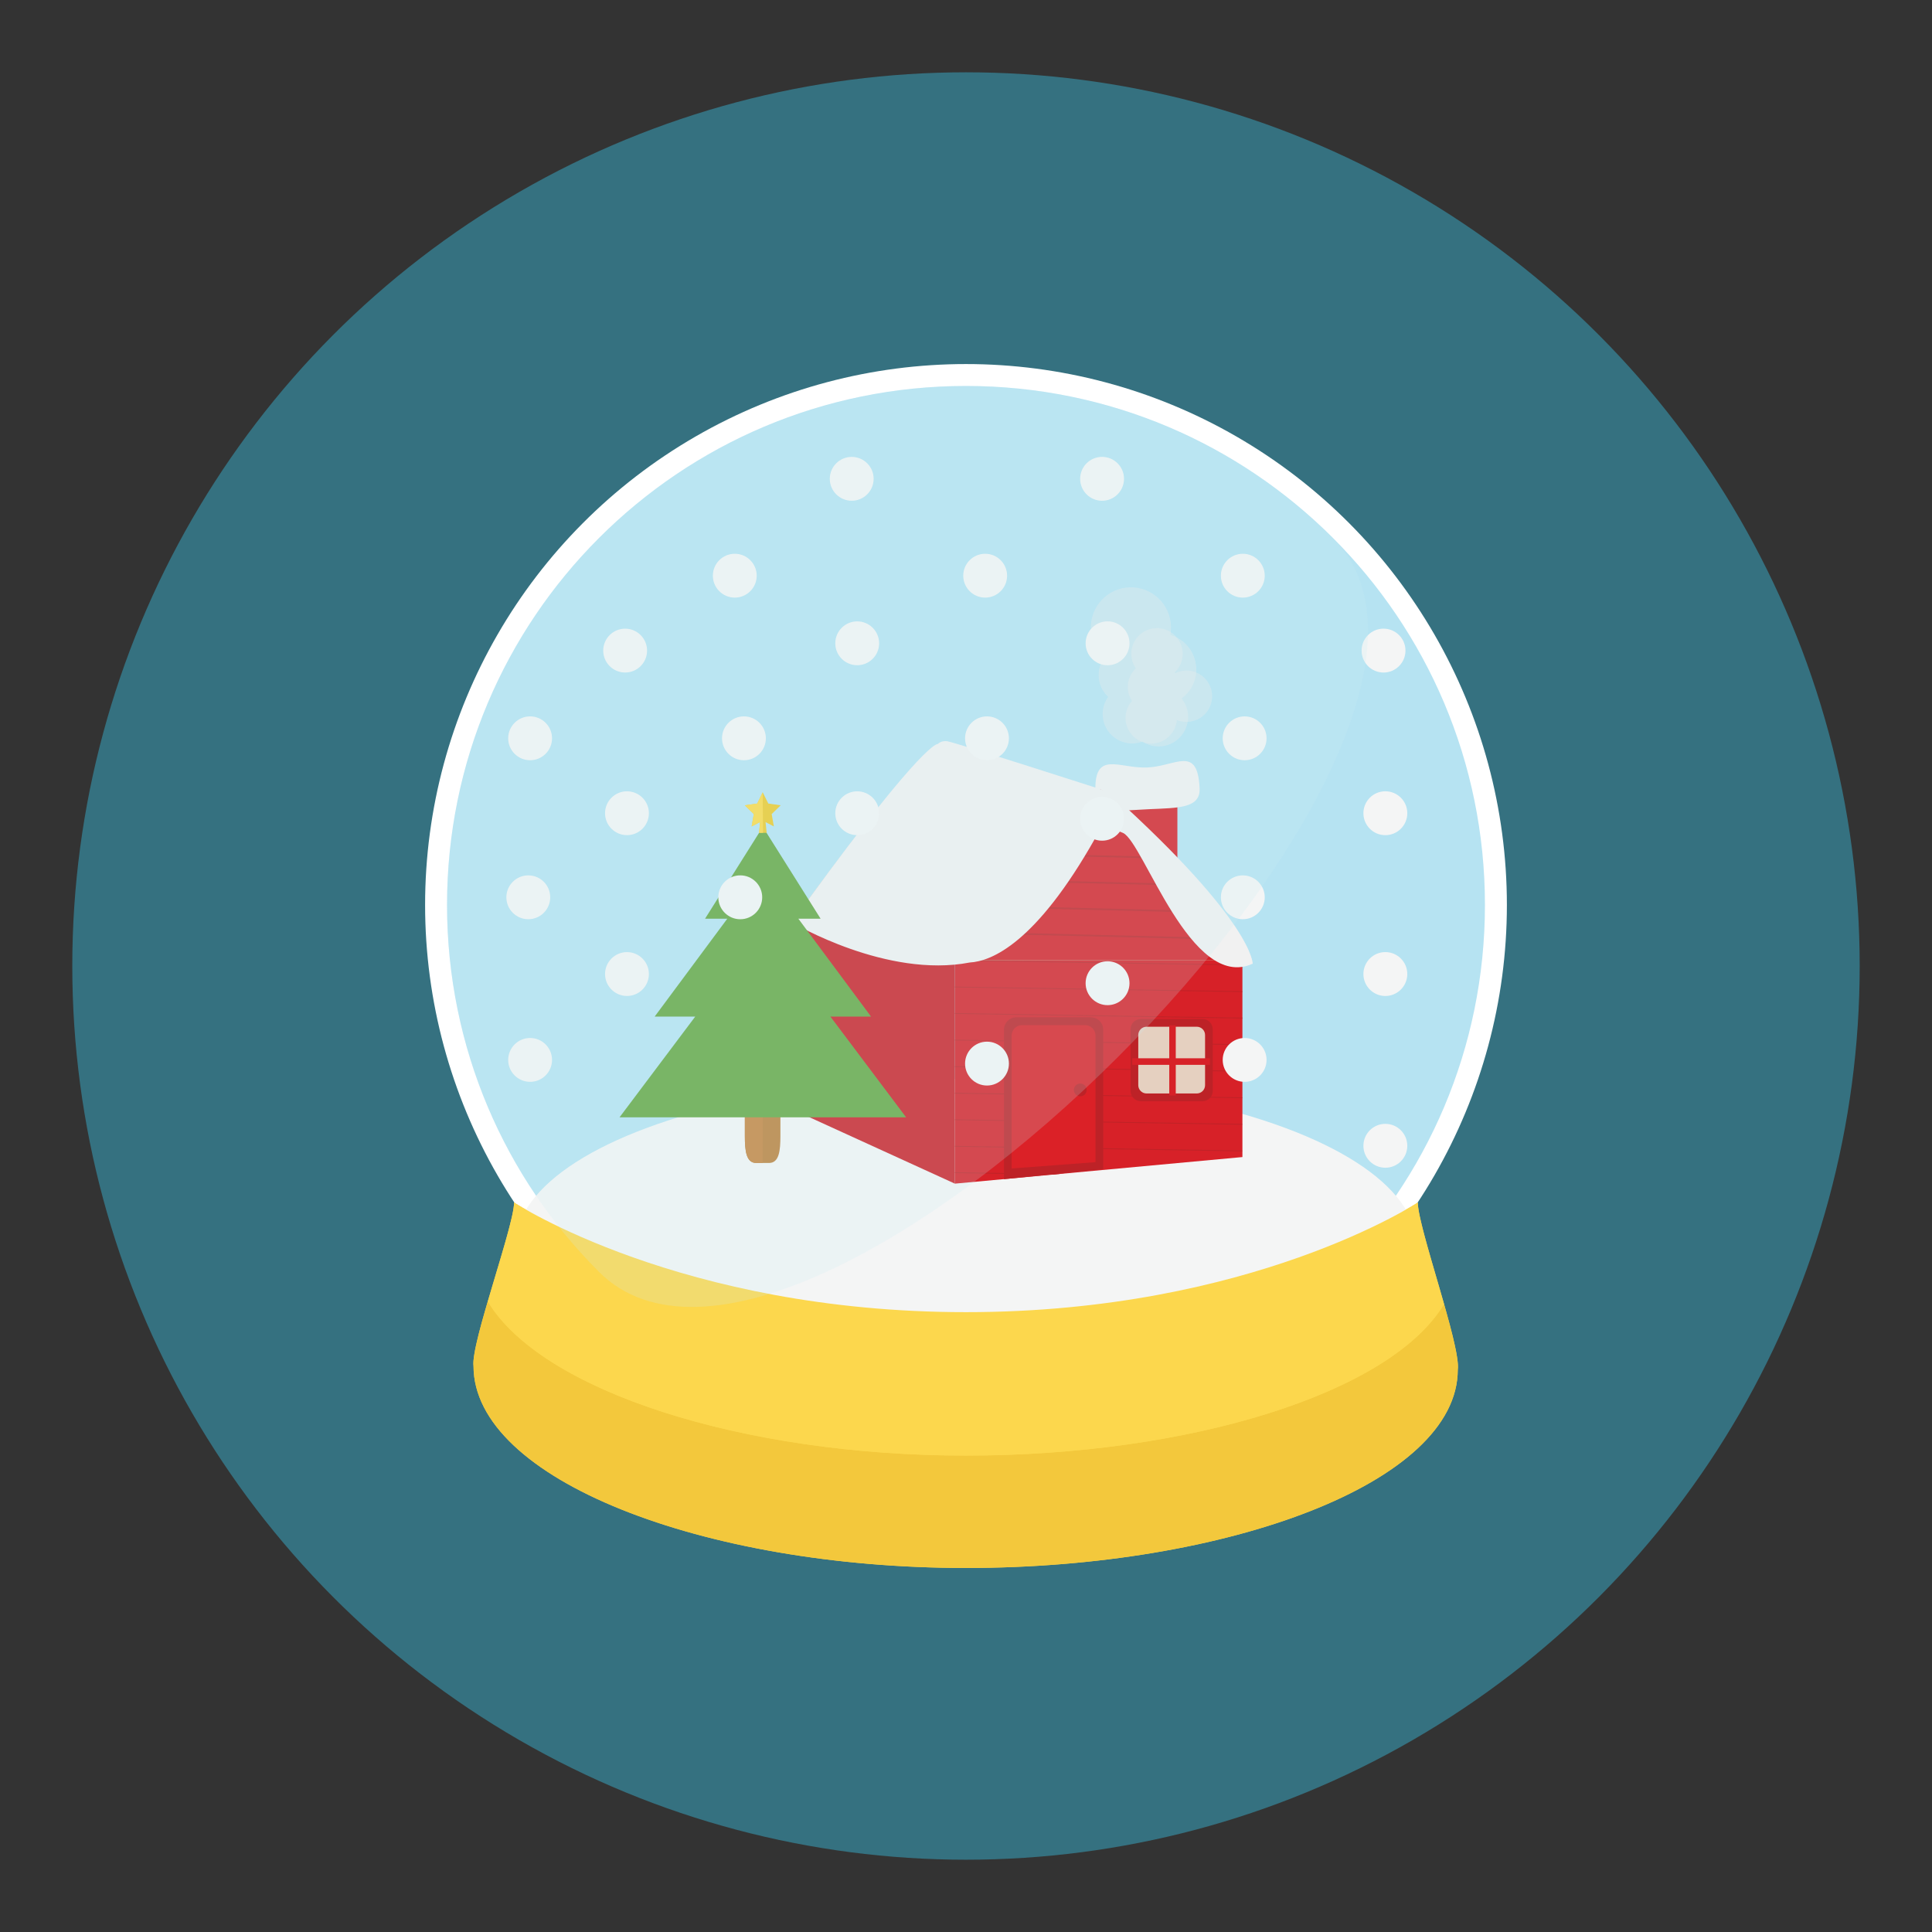<?xml version="1.0" encoding="utf-8"?>
<!-- Generator: Adobe Illustrator 16.0.0, SVG Export Plug-In . SVG Version: 6.00 Build 0)  -->
<!DOCTYPE svg PUBLIC "-//W3C//DTD SVG 1.1//EN" "http://www.w3.org/Graphics/SVG/1.1/DTD/svg11.dtd">
<svg version="1.1" id="Layer_1" xmlns="http://www.w3.org/2000/svg" xmlns:xlink="http://www.w3.org/1999/xlink" x="0px" y="0px"
	 width="136.913px" height="136.914px" viewBox="0 0 136.913 136.914" enable-background="new 0 0 136.913 136.914"
	 xml:space="preserve">
<rect x="0" y="0" width="136.913" height="136.914" fill="#333333" stroke="none"/>
<g>
	<g>
		<g>
			<g>
				<g>
					<g>
						<circle fill="#357180" cx="68.456" cy="68.457" r="63.333"/>
					</g>
				</g>
			</g>
		</g>
	</g>
	<g>
		<g>
			<g>
				<circle fill="#FFFFFF" cx="68.456" cy="64.13" r="38.331"/>
			</g>
			<g>
				<path fill="#B6E3F2" d="M31.68,64.13c0-20.313,16.465-36.778,36.775-36.778c20.314,0,36.777,16.466,36.777,36.778
					c0,20.312-16.463,36.778-36.777,36.778C48.145,100.908,31.68,84.441,31.68,64.13z"/>
			</g>
			<g>
				<path fill="#FCD74D" d="M36.432,85.216c0,0,11.775,7.771,32.021,7.771c20.25,0,32.02-7.771,32.02-7.771
					c0,1.75,3.063,10.162,2.834,11.847c0,8.032-16.354,14.053-34.854,14.053c-18.586,0-34.896-6.281-34.896-14.31
					C33.354,95.205,36.432,86.877,36.432,85.216z"/>
			</g>
			<g>
				<ellipse fill="#F4F5F5" cx="68.456" cy="88.268" rx="31.921" ry="11.817"/>
			</g>
			<g>
				<g>
					<path fill="#F3C83C" d="M68.453,103.151c-15.873,0-30.078-4.583-33.887-10.923c-0.602,2.049-1.094,3.907-1.01,4.577
						c0,8.028,16.311,14.31,34.896,14.31c18.5,0,34.854-6.021,34.854-14.053c0.096-0.702-0.385-2.58-0.973-4.653
						C98.572,98.728,84.303,103.151,68.453,103.151z"/>
				</g>
				<g>
					<path fill="#FCD74D" d="M68.453,103.151c15.85,0,30.119-4.424,33.881-10.742c-0.824-2.894-1.861-6.173-1.861-7.193
						c0,0-11.77,7.771-32.02,7.771c-20.246,0-32.021-7.771-32.021-7.771c0,0.964-1.037,4.175-1.865,7.013
						C38.375,98.568,52.58,103.151,68.453,103.151z"/>
				</g>
			</g>
			<g>
				<g>
					<g>
						<g>
							<g>
								<rect x="78.525" y="54.967" fill="#D72128" width="4.912" height="7.097"/>
							</g>
						</g>
						<g>
							<g>
								<path fill="#F1F1F1" d="M81.441,57.343c2.039-0.091,3.631-0.057,3.572-1.464c-0.141-3.114-1.668-1.581-3.705-1.491
									c-2.037,0.091-3.814-1.295-3.678,1.82C77.701,57.769,79.402,57.435,81.441,57.343z"/>
							</g>
						</g>
						<g>
							<g>
								<polygon fill="#D72128" points="88.045,81.996 67.668,83.88 67.668,68.05 88.045,68.05 								"/>
							</g>
						</g>
						<g>
							<g>
								<path fill="#D4A074" d="M66.697,52.706c-1.455,0-10.188,12.129-10.188,12.129h20.377
									C76.887,64.835,68.152,52.706,66.697,52.706z"/>
							</g>
						</g>
						<g>
							<g>
								<polygon fill="#CC2128" points="56.51,78.785 67.668,83.88 67.668,68.05 56.51,64.835 								"/>
							</g>
						</g>
						<g>
							<g>
								<polygon fill="#D4A074" points="76.887,64.835 88.045,68.05 67.668,68.05 56.51,64.835 								"/>
							</g>
						</g>
						<g>
							<g>
								<path fill="#D72128" d="M77.859,55.922c-1.455,0-10.191,12.128-10.191,12.128h20.377
									C88.045,68.05,79.313,55.922,77.859,55.922z"/>
							</g>
						</g>
						<g>
							<defs>
								<path id="SVGID_3_" d="M79.594,59.032c-1.453-0.687-1.979,0.366-1.979,0.366c-3.512,6.223-6.285,8.14-8.004,8.651h16.463
									C83.035,66.168,80.736,59.569,79.594,59.032z"/>
							</defs>
							<clipPath id="SVGID_2_">
								<use xlink:href="#SVGID_3_"  overflow="visible"/>
							</clipPath>
							<g clip-path="url(#SVGID_2_)">
								<g>
									<polygon fill="#C12227" points="84.406,66.532 71.064,66.21 71.064,66.087 84.406,66.412 									"/>
								</g>
							</g>
							<g clip-path="url(#SVGID_2_)">
								<g>
									<polygon fill="#C12227" points="84.406,64.654 71.064,64.328 71.064,64.207 84.406,64.531 									"/>
								</g>
							</g>
							<g clip-path="url(#SVGID_2_)">
								<g>
									<polygon fill="#C12227" points="84.406,62.772 71.064,62.45 71.064,62.327 84.406,62.653 									"/>
								</g>
							</g>
							<g clip-path="url(#SVGID_2_)">
								<g>
									<g>
										<polygon fill="#C12227" points="84.406,60.893 71.064,60.57 71.064,60.45 84.406,60.773 										"/>
									</g>
								</g>
							</g>
						</g>
						<g>
							<defs>
								<polygon id="SVGID_5_" points="88.045,81.996 67.668,83.88 67.668,68.05 88.045,68.05 								"/>
							</defs>
							<clipPath id="SVGID_4_">
								<use xlink:href="#SVGID_5_"  overflow="visible"/>
							</clipPath>
							<g clip-path="url(#SVGID_4_)">
								<g>
									
										<rect x="67.425" y="70.042" transform="matrix(1 0.016 -0.016 1 1.108 -1.21)" fill="#C12227" width="20.622" height="0.062"/>
								</g>
							</g>
							<g clip-path="url(#SVGID_4_)">
								<g>
									
										<rect x="67.424" y="68.163" transform="matrix(1 0.016 -0.016 1 1.085 -1.217)" fill="#C12227" width="20.622" height="0.061"/>
								</g>
							</g>
							<g clip-path="url(#SVGID_4_)">
								<g>
									
										<rect x="67.425" y="71.921" transform="matrix(1 0.016 -0.016 1 1.141 -1.213)" fill="#C12227" width="20.622" height="0.062"/>
								</g>
							</g>
							<g clip-path="url(#SVGID_4_)">
								<g>
									
										<rect x="67.425" y="73.801" transform="matrix(1 0.016 -0.016 1 1.167 -1.209)" fill="#C12227" width="20.622" height="0.061"/>
								</g>
							</g>
							<g clip-path="url(#SVGID_4_)">
								<g>
									
										<rect x="67.425" y="75.68" transform="matrix(1 0.016 -0.016 1 1.193 -1.206)" fill="#C12227" width="20.622" height="0.063"/>
								</g>
							</g>
							<g clip-path="url(#SVGID_4_)">
								<g>
									
										<rect x="67.425" y="77.56" transform="matrix(1 0.016 -0.016 1 1.222 -1.205)" fill="#C12227" width="20.622" height="0.063"/>
								</g>
							</g>
							<g clip-path="url(#SVGID_4_)">
								<g>
									
										<rect x="67.425" y="79.441" transform="matrix(1 0.016 -0.016 1 1.251 -1.205)" fill="#C12227" width="20.622" height="0.061"/>
								</g>
							</g>
							<g clip-path="url(#SVGID_4_)">
								<g>
									
										<rect x="67.425" y="81.321" transform="matrix(1 0.016 -0.016 1 1.277 -1.201)" fill="#C12227" width="20.622" height="0.062"/>
								</g>
							</g>
							<g clip-path="url(#SVGID_4_)">
								<g>
									
										<rect x="67.425" y="83.201" transform="matrix(1 0.016 -0.016 1 1.318 -1.212)" fill="#C12227" width="20.622" height="0.063"/>
								</g>
							</g>
						</g>
						<g>
							<g>
								<path fill="#BD2227" d="M85.943,77.313c0,0.398-0.326,0.723-0.723,0.723h-4.377c-0.4,0-0.723-0.324-0.723-0.723v-4.377
									c0-0.399,0.322-0.723,0.723-0.723h4.377c0.396,0,0.723,0.323,0.723,0.723V77.313z"/>
							</g>
						</g>
						<g>
							<g>
								<path fill="#E5D0C0" d="M85.398,76.905c0,0.322-0.264,0.585-0.588,0.585h-3.557c-0.324,0-0.588-0.263-0.588-0.585v-3.558
									c0-0.325,0.264-0.587,0.588-0.587h3.557c0.324,0,0.588,0.262,0.588,0.587V76.905z"/>
							</g>
						</g>
						<g>
							<g>
								<path fill="#BD2227" d="M78.182,82.86l-7.035,0.703V72.966c0-0.481,0.391-0.874,0.871-0.874h5.289
									c0.484,0,0.875,0.393,0.875,0.874V82.86z"/>
							</g>
						</g>
						<g>
							<g>
								<path fill="#DB2127" d="M77.633,82.356l-5.941,0.449v-9.42c0-0.407,0.33-0.736,0.736-0.736h4.471
									c0.404,0,0.734,0.329,0.734,0.736V82.356z"/>
							</g>
						</g>
						<g>
							<g>
								<circle fill="#BD2227" cx="76.554" cy="77.239" r="0.454"/>
							</g>
						</g>
						<g>
							<g>
								<rect x="82.861" y="72.661" fill="#D72128" width="0.461" height="4.97"/>
							</g>
						</g>
						<g>
							<g>
								<rect x="80.242" y="74.996" fill="#D72128" width="5.5" height="0.465"/>
							</g>
						</g>
						<g>
							<g>
								<path fill="#F1F1F1" d="M78.826,56.324c0,0-0.26-0.236-0.631-0.313c0.018-0.007,0.025-0.009,0.025-0.009
									s-10.672-3.438-11.117-3.479c-0.447-0.039-0.646,0.203-0.646,0.203s-0.863-0.361-9.213,11.077
									c-0.514,0.324-0.875,0.847-1.018,1.62c0,0,6.613,3.924,12.5,2.785c1.541-0.085,4.691-1.37,8.889-8.811
									c0,0,0.525-1.053,1.979-0.366c1.457,0.689,4.813,11.28,9.18,9.261C88.773,68.293,88.855,65.382,78.826,56.324z"/>
							</g>
						</g>
					</g>
				</g>
				<g opacity="0.4">
					<g>
						<path fill="#EBEBEC" d="M84.715,46.884c-0.211-0.941-0.916-1.643-1.781-1.891c0.072-0.371,0.068-0.763-0.02-1.154
							c-0.344-1.531-1.861-2.495-3.393-2.15c-1.529,0.344-2.492,1.862-2.15,3.393c0.135,0.609,0.461,1.129,0.896,1.515
							c-0.348,0.469-0.5,1.082-0.361,1.698c0.096,0.436,0.32,0.806,0.627,1.085c-0.336,0.466-0.477,1.067-0.344,1.672
							c0.254,1.126,1.373,1.837,2.5,1.583c0.094-0.021,0.18-0.049,0.266-0.082c0.457,0.303,1.029,0.424,1.605,0.295
							c1.129-0.254,1.838-1.372,1.586-2.499c-0.076-0.323-0.219-0.61-0.414-0.852C84.525,48.916,84.947,47.905,84.715,46.884z"/>
					</g>
				</g>
				<g opacity="0.4">
					<g>
						<path fill="#EBEBEC" d="M85.68,50.21c0.48-0.882,0.154-1.986-0.729-2.47c-0.539-0.292-1.162-0.286-1.672-0.03
							c-0.014-0.021-0.025-0.038-0.039-0.057c0.137-0.126,0.252-0.276,0.348-0.449c0.48-0.882,0.158-1.985-0.725-2.468
							s-1.986-0.157-2.471,0.725c-0.338,0.623-0.273,1.355,0.1,1.904c-0.133,0.125-0.252,0.275-0.348,0.449
							c-0.33,0.606-0.279,1.319,0.074,1.863c-0.09,0.099-0.166,0.208-0.234,0.328c-0.48,0.883-0.154,1.988,0.729,2.468
							c0.883,0.483,1.984,0.157,2.467-0.725c0.127-0.23,0.199-0.478,0.217-0.725C84.244,51.37,85.23,51.031,85.68,50.21z"/>
					</g>
				</g>
			</g>
			<g>
				<g>
					<g>
						<path fill="#BB813C" d="M55.305,80.503c0,1.056-0.096,1.912-0.807,1.912h-0.91c-0.709,0-0.803-0.856-0.803-1.912v-6.194
							c0-1.057,0.094-1.912,0.803-1.912h0.91c0.711,0,0.807,0.855,0.807,1.912V80.503z"/>
					</g>
					<g>
						<path fill="#C58540" d="M54.047,82.415h-0.459c-0.709,0-0.803-0.856-0.803-1.912v-6.194c0-1.057,0.094-1.912,0.803-1.912
							h0.494L54.047,82.415z"/>
					</g>
					<g>
						<polygon fill="#65A844" points="58.848,72.042 61.727,72.042 56.576,65.104 58.152,65.104 54.074,58.623 54.061,58.597 
							54.041,58.625 49.965,65.104 51.541,65.104 46.393,72.042 49.268,72.042 43.904,79.18 64.213,79.18 						"/>
					</g>
				</g>
				<g>
					<polygon fill="#EDC92C" points="54.686,57.69 55.322,57.069 54.447,56.944 54.049,56.146 53.662,56.944 52.781,57.069 
						53.42,57.69 53.266,58.565 53.869,58.249 53.791,59.017 54.33,59.017 54.252,58.258 54.84,58.565 					"/>
				</g>
				<g>
					<polygon fill="#FDDA47" points="54.049,56.146 53.662,56.944 52.781,57.069 53.42,57.69 53.266,58.565 53.869,58.249 
						53.791,59.017 54.072,59.017 					"/>
				</g>
			</g>
			<g>
				<g>
					<circle fill="#F4F5F5" cx="60.747" cy="45.588" r="1.554"/>
				</g>
				<g>
					<circle fill="#F4F5F5" cx="60.747" cy="57.631" r="1.554"/>
				</g>
				<g>
					<circle fill="#F4F5F5" cx="52.071" cy="40.797" r="1.554"/>
				</g>
				<g>
					<circle fill="#F4F5F5" cx="52.72" cy="52.321" r="1.554"/>
				</g>
				<g>
					<circle fill="#F4F5F5" cx="69.815" cy="40.797" r="1.554"/>
				</g>
				<g>
					<circle fill="#F4F5F5" cx="69.944" cy="52.321" r="1.554"/>
				</g>
				<g>
					<circle fill="#F4F5F5" cx="69.944" cy="75.373" r="1.554"/>
				</g>
				<g>
					<circle fill="#F4F5F5" cx="88.073" cy="40.797" r="1.554"/>
				</g>
				<g>
					<circle fill="#F4F5F5" cx="88.202" cy="52.321" r="1.554"/>
				</g>
				<g>
					<circle fill="#F4F5F5" cx="88.073" cy="63.588" r="1.554"/>
				</g>
				<g>
					<circle fill="#F4F5F5" cx="88.202" cy="75.112" r="1.554"/>
				</g>
				<g>
					<circle fill="#F4F5F5" cx="37.567" cy="52.321" r="1.554"/>
				</g>
				<g>
					<circle fill="#F4F5F5" cx="37.438" cy="63.588" r="1.554"/>
				</g>
				<g>
					<circle fill="#F4F5F5" cx="52.459" cy="63.588" r="1.555"/>
				</g>
				<g>
					<circle fill="#F4F5F5" cx="37.567" cy="75.112" r="1.554"/>
				</g>
				<g>
					<circle fill="#F4F5F5" cx="98.045" cy="46.105" r="1.555"/>
				</g>
				<g>
					<circle fill="#F4F5F5" cx="98.174" cy="57.63" r="1.555"/>
				</g>
				<g>
					<circle fill="#F4F5F5" cx="98.174" cy="69.026" r="1.555"/>
				</g>
				<g>
					<circle fill="#F4F5F5" cx="98.174" cy="81.198" r="1.555"/>
				</g>
				<g>
					<circle fill="#F4F5F5" cx="44.302" cy="46.105" r="1.554"/>
				</g>
				<g>
					<circle fill="#F4F5F5" cx="44.431" cy="57.63" r="1.554"/>
				</g>
				<g>
					<circle fill="#F4F5F5" cx="44.431" cy="69.026" r="1.554"/>
				</g>
				<g>
					<circle fill="#F4F5F5" cx="60.358" cy="33.932" r="1.554"/>
				</g>
				<g>
					<circle fill="#F4F5F5" cx="78.488" cy="45.588" r="1.555"/>
				</g>
				<g>
					<circle fill="#F4F5F5" cx="78.1" cy="33.932" r="1.555"/>
				</g>
				<g>
					<circle fill="#F4F5F5" cx="78.488" cy="69.676" r="1.555"/>
				</g>
				<g>
					<circle fill="#F4F5F5" cx="78.1" cy="58.021" r="1.555"/>
				</g>
			</g>
		</g>
		<g opacity="0.2">
			<g>
				<path fill="#CAEAF2" d="M42.451,90.136c-14.363-14.363-14.363-37.649-0.002-52.012C56.814,23.76,80.1,23.761,94.463,38.125
					C108.824,52.487,56.814,104.497,42.451,90.136z"/>
			</g>
		</g>
	</g>
</g>
</svg>
